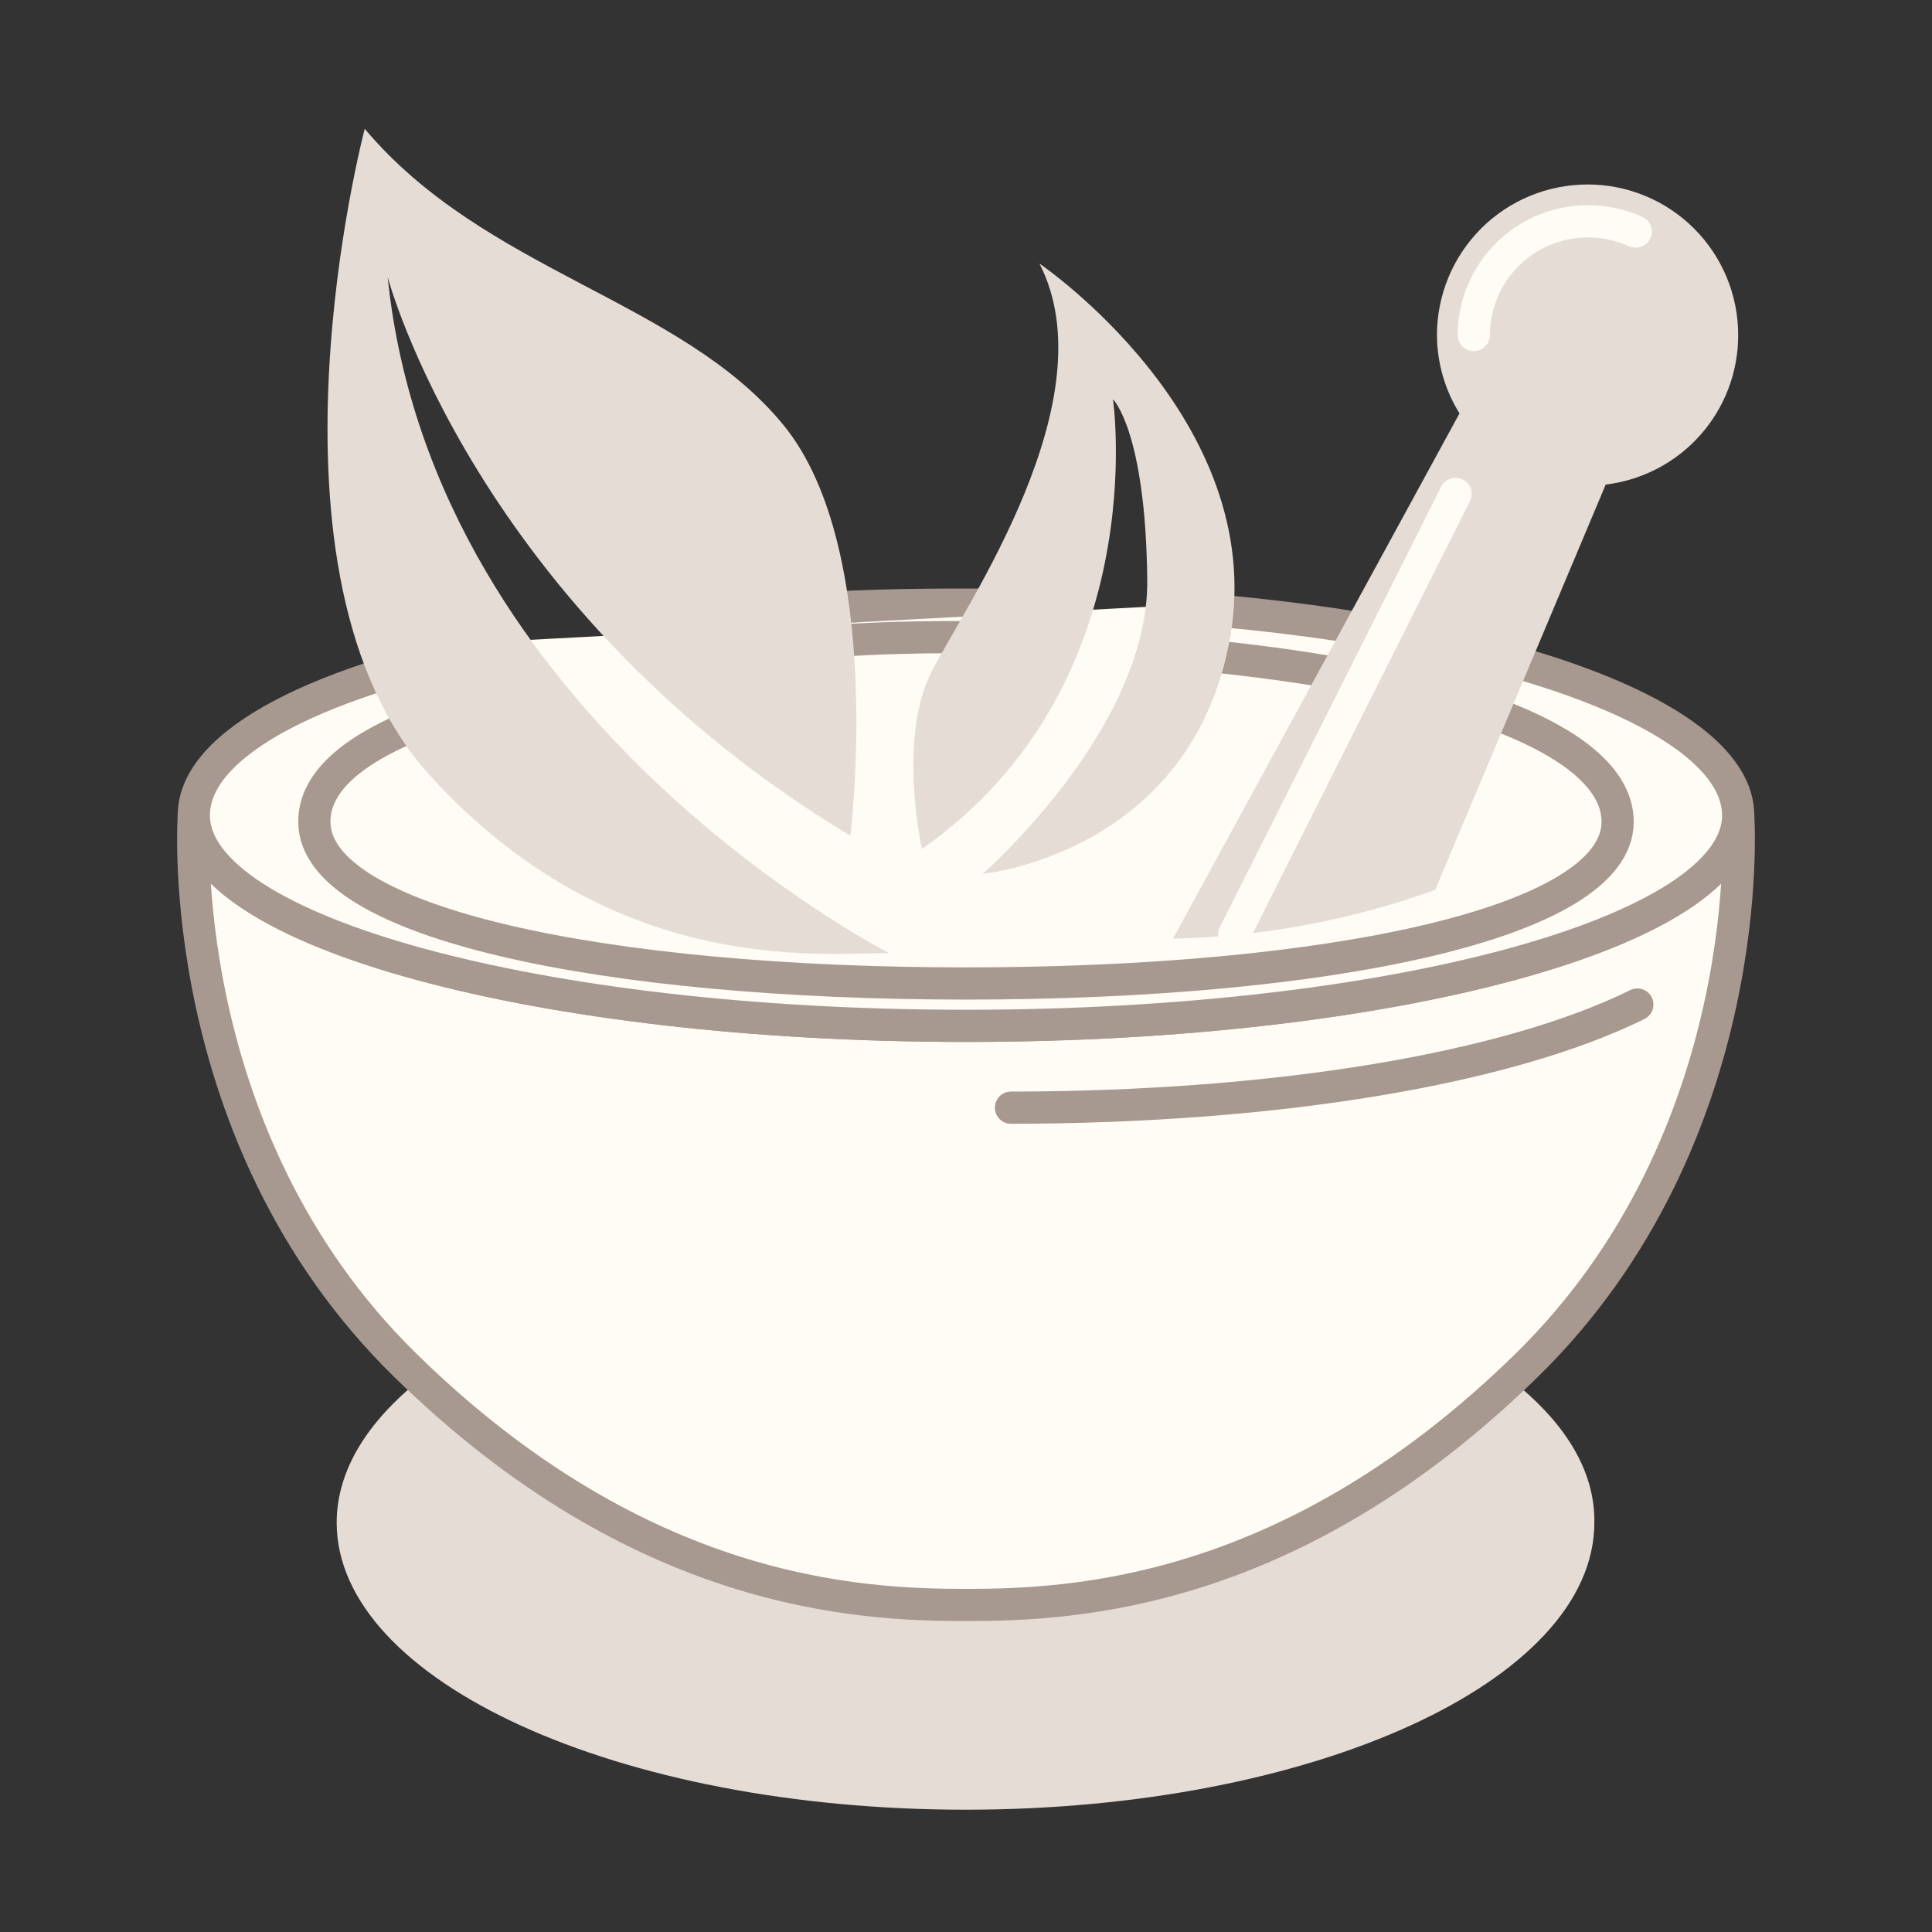 <svg width="60" height="60" viewBox="0 0 60 60" fill="none" xmlns="http://www.w3.org/2000/svg">
<rect x="0" y="0" width="60" height="60" fill="#333333" stroke="none"/>
<path d="M46.89 42.824C39.793 49.519 33.238 49.793 29.976 49.793C26.713 49.793 20.164 49.501 13.067 42.83C11.412 44.145 10.456 45.667 10.456 47.286C10.456 52.21 19.203 56.202 29.988 56.202C40.773 56.202 49.514 52.21 49.514 47.286C49.538 45.66 48.582 44.139 46.89 42.824Z" fill="#E6DCD6"/>
<path d="M53.981 25.321C53.981 28.931 43.244 31.858 30 31.858C16.756 31.858 6.019 28.931 6.019 25.321C6.019 25.321 5.307 35.273 12.592 42.406C19.878 49.54 26.659 49.844 30 49.844C33.342 49.844 40.122 49.54 47.407 42.406C54.693 35.273 53.981 25.321 53.981 25.321Z" fill="#FFFCF5" stroke="#A7998F" stroke-linecap="round" stroke-linejoin="round"/>
<path d="M31.396 34.4C39.745 34.392 46.86 33.168 50.849 31.197" stroke="#A7998F" stroke-linecap="round" stroke-linejoin="round"/>
<path d="M33.53 18.824C32.239 18.77 31.352 18.779 30 18.779C26.176 18.765 22.845 18.989 19.059 19.53" stroke="#A7998F" stroke-linejoin="round"/>
<path d="M16.235 19.883C9.905 21.064 6.019 23.07 6.019 25.322C6.019 28.931 16.756 31.859 30 31.859C43.244 31.859 53.981 28.931 53.981 25.322C53.981 22.23 46.566 19.506 36 18.824" fill="#FFFCF5"/>
<path d="M16.235 19.883C9.905 21.064 6.019 23.07 6.019 25.322C6.019 28.931 16.756 31.859 30 31.859C43.244 31.859 53.981 28.931 53.981 25.322C53.981 22.23 46.566 19.506 36 18.824" stroke="#A7998F" stroke-linejoin="round"/>
<path d="M33.176 19.881C31.995 19.82 31.234 19.787 29.981 19.787C26.48 19.769 23.572 20.022 20.117 20.587" stroke="#A7998F" stroke-linejoin="round"/>
<path d="M16.941 21.293C12.303 22.346 9.762 23.707 9.762 25.521C9.762 28.686 18.825 30.543 30 30.543C41.175 30.543 50.237 28.686 50.237 25.521C50.237 22.88 44.575 20.898 36 20.234" stroke="#A7998F" stroke-linejoin="round"/>
<path d="M11.327 4C11.327 4 7.675 17.841 13.354 24.086C19.032 30.33 25.448 29.6 27.62 29.6C27.62 29.6 13.451 22.412 12.039 8.601C12.039 8.601 14.766 18.948 26.409 25.954C26.409 25.954 27.517 17.098 24.334 13.203C21.15 9.307 15.07 8.455 11.327 4Z" fill="#E6DCD6"/>
<path d="M28.63 26.367C28.63 26.367 27.869 22.922 28.934 20.853C29.999 18.783 34.442 12.398 32.282 8.187C32.282 8.187 39.372 12.995 38.21 19.751C37.047 26.507 30.516 27.14 30.516 27.14C30.516 27.14 35.678 22.636 35.629 18.01C35.58 13.384 34.564 12.398 34.564 12.398C34.564 12.398 35.867 21.303 28.63 26.367Z" fill="#E6DCD6"/>
<path d="M53.981 10.404C53.981 9.164 53.489 7.975 52.612 7.099C51.736 6.222 50.547 5.729 49.307 5.729C48.693 5.729 48.084 5.849 47.516 6.084C46.948 6.318 46.432 6.662 45.998 7.096C45.563 7.531 45.218 8.046 44.983 8.614C44.748 9.181 44.626 9.79 44.626 10.404C44.629 11.265 44.872 12.108 45.326 12.839L36.428 29.151C39.207 29.091 41.958 28.579 44.572 27.635L49.867 15.048C51.003 14.912 52.049 14.364 52.807 13.508C53.566 12.652 53.983 11.548 53.981 10.404Z" fill="#E6DCD6"/>
<path d="M45.771 10.404C45.772 9.939 45.864 9.478 46.044 9.049C46.223 8.619 46.485 8.229 46.815 7.901C47.146 7.573 47.537 7.314 47.968 7.137C48.399 6.961 48.86 6.872 49.325 6.874C49.833 6.875 50.335 6.983 50.798 7.191" stroke="#FFFCF5" stroke-linecap="round" stroke-linejoin="round"/>
<path d="M45.204 15.34L38.326 29.029" stroke="#FFFCF5" stroke-linecap="round" stroke-linejoin="round"/>
</svg>
